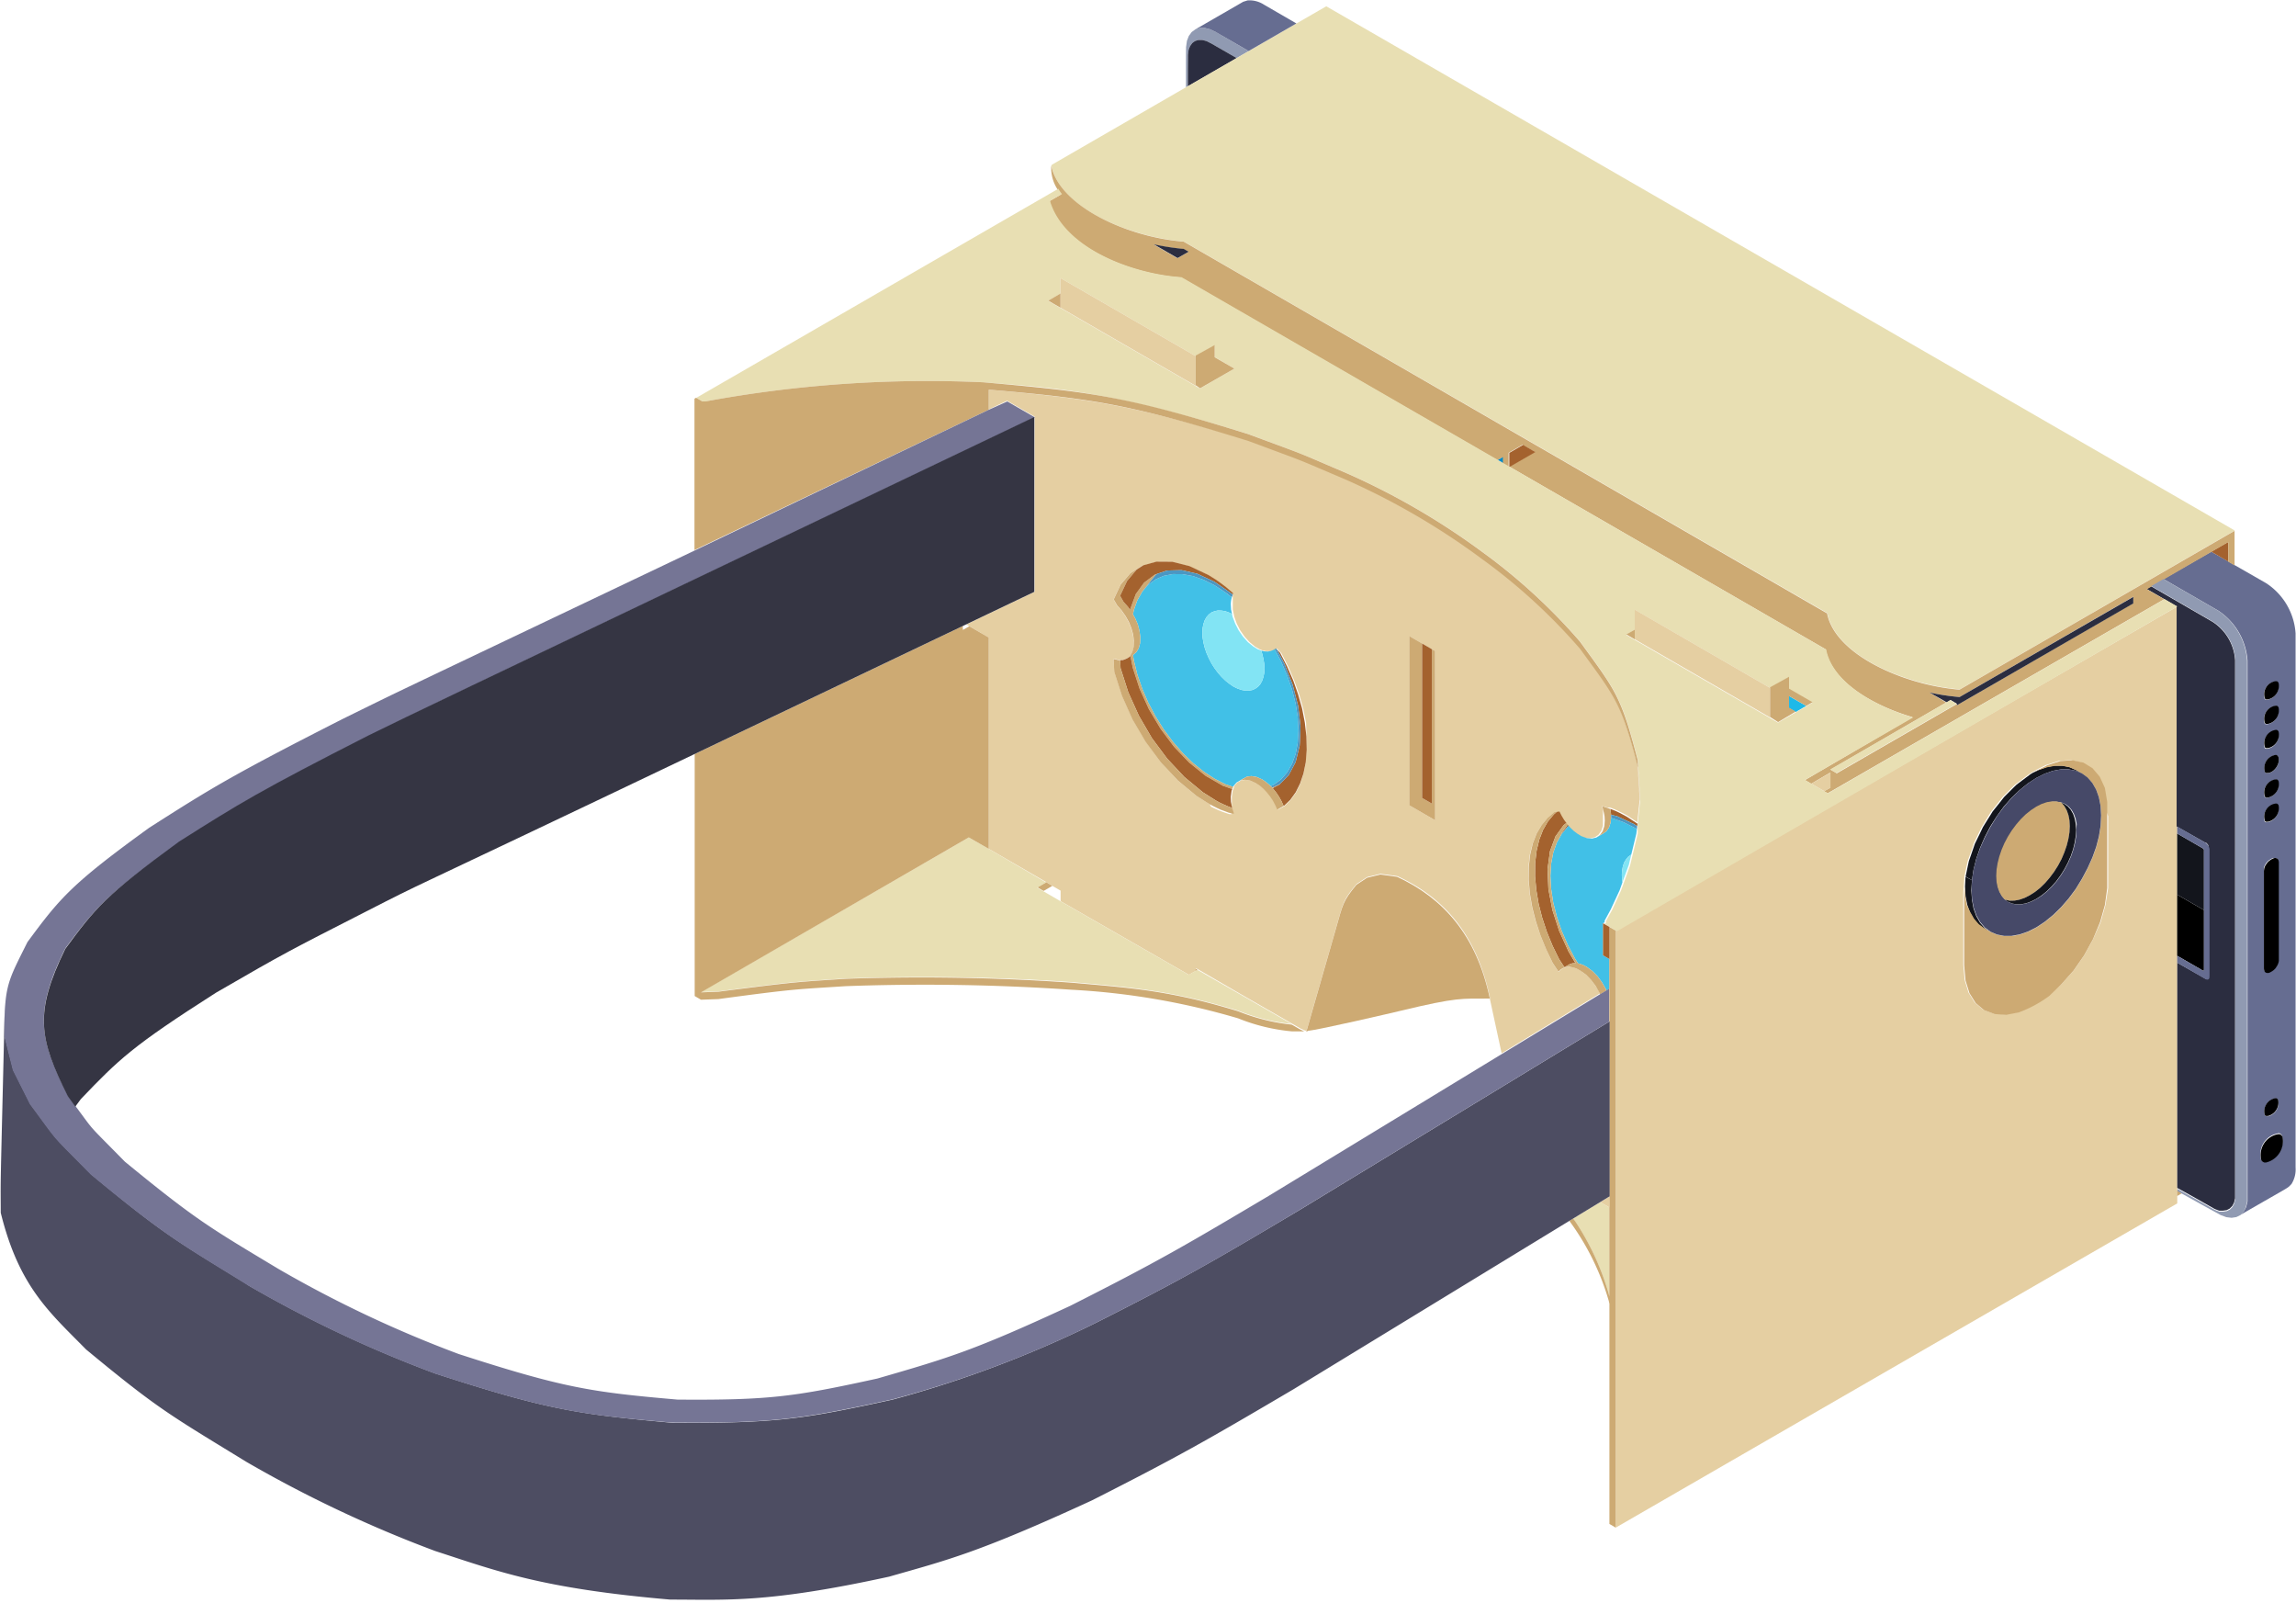 <svg xmlns="http://www.w3.org/2000/svg" viewBox="-0.01 -0.039 218.3 152.409"><title>Depositphotos_85144712_07</title><g data-name="Layer 2"><g data-name="Layer 1"><path fill="none" d="M149.8 91.51l-.67-1.09.65 1.09h.02z"/><path fill="none" d="M100.82 85.57v-.95l-.78-.45-.83.48 1.61.92z"/><path fill="none" d="M91.53 59.84l.61-.35-.3-.17-.31.15v.37z"/><path fill="none" d="M153.12 77.03l-.03-.18-.12-.04.1.04.05.18z"/><path fill="none" d="M118.33 94.72l-4.46-2.59-.2-.09.18.1 4.48 2.58z"/><path fill="none" d="M120.98 74.87l.01.01.15-.1-.16.09z"/><path fill="none" d="M121 74.79l-.08.01.06.07-.06-.06.08-.02z"/><path d="M141.64 94.9h-.15c-2.54 0-2.87-.15-8.37 1.17-.54.13-7.77 1.81-8.72 1.92l-.17.1-.14-.07h-1.23a19 19 0 0 1-5.14-1.28A68.34 68.34 0 0 0 101.86 94a205.91 205.91 0 0 0-21.43-.34c-5.15.33-5.1.32-12.14 1.23l-1.65.11-.6-.35v-23c-30.77 14.69-24.69 11.77-31.5 15.1s-7.34 3.71-14 7.58c-8 5.09-9.25 6.35-12.84 10.05l-.53.72c2 2.65.94 1.46 4.7 5.29 6.9 5.7 8.34 6.41 14.57 10.22a111.81 111.81 0 0 0 17.16 8.1c9.8 3.16 12.42 3.6 20.79 4.33a65.46 65.46 0 0 0 19-2c6.89-2 9.17-2.69 18.38-6.93 8.26-4.17 10.79-5.65 18.87-10.45l22.14-13.47-1.11-5.19z" fill="none"/><path fill="none" d="M121.7 74.48l.02-.03-.08.06.06-.03z"/><path fill="none" d="M23.41 122.03l.25.13-.25-.14v.01z"/><path fill="none" d="M217.4 57.45l-.43-.62.41.62h.02z"/><path fill="none" d="M186.88 83.28l-.01.02.61.33-.6-.35z"/><path fill="none" d="M121.31 61.6l-.13.07.13-.07z"/><path fill="none" d="M121.43 76.92l.62-.34.04-.04-.06.03-.6.35z"/><path fill="none" d="M193.02 73.57l-.76.57.75-.56.01-.01z"/><path fill="none" d="M116.52 56.28l.59.47.05-.15-.05.14-.59-.46z"/><path fill="none" d="M116.5 74.51l-1.02-.52 1.02.52z"/><path fill="none" d="M117.2 56.5v-.03l-.16-.11.16.14z"/><path fill="none" d="M118.16 73.99l-.6.35.37-.2.6-.35-.37.2z"/><path d="M210.23 52.4l-4.54 2.6 5.2 3a6.21 6.21 0 0 1 2.79 4.76v51.41l-.13.53-.23.43-.31.31c5.09-2.94 4.37-2.45 4.85-2.93a2.61 2.61 0 0 0 .39-1.57V60.16a6.19 6.19 0 0 0-2.79-4.76l-3-1.72-.6-.35zm6.11 12.34h.1l.09.06.07.09a1.31 1.31 0 0 1-1 1.58h-.21l-.08-.07a1.25 1.25 0 0 1 1.03-1.65zm0 2.33h.1l.09.06.07.09a1.31 1.31 0 0 1-1 1.58h-.21l-.08-.07a1.25 1.25 0 0 1 1.03-1.65zm0 2.33h.1l.09.06.07.09a1.3 1.3 0 0 1-1 1.58h-.21l-.08-.07a1.26 1.26 0 0 1 1.03-1.65zm0 2.33h.1l.09.06.07.09c.27.68-.46 1.65-1.08 1.56h-.1l-.08-.07a1.26 1.26 0 0 1 1-1.63zm0 2.33h.1l.09.06.07.09a1.31 1.31 0 0 1-1 1.58h-.21l-.08-.07a1.25 1.25 0 0 1 1.03-1.64zm0 2.33h.1l.09.06.07.09a1.32 1.32 0 0 1-1 1.58h-.21l-.08-.07a1.25 1.25 0 0 1 1.03-1.64zm-1.1 6.33v-.3l.06-.15.08-.15.09-.14.11-.12.12-.11.13-.09.14-.08.11-.05h.33l.08.05.06.08v9.93l-.07.15-.09.14-.1.13-.11.12-.12.1h-.07l-.19.11h-.42l-.07-.07-.05-.09v-9.44zm.38 23.34h-.21l-.08-.07a1.26 1.26 0 0 1 1-1.62h.1l.09.06.07.09a1.31 1.31 0 0 1-.97 1.56zm.94 1.62h.16l.14.09.11.14a2.08 2.08 0 0 1-1.54 2.5h-.18l-.15-.07-.12-.12a2 2 0 0 1 1.58-2.52z" fill="#666d91"/><path d="M207 112.88V57.61l-53.39 30.81v56.75L207 114.35v-1.47zm-6.57-35.34v6.84l-.26 1.62-.46 1.63-.71 1.6-.85 1.55-1 1.44L196 93.5l-1.25 1.09a11.45 11.45 0 0 1-2.91 1.57l-1.21.23-1.09-.08-1-.38-.24-.2-.55-.47-.59-.94-.37-1.2-.13-1.44v-6.86l.1-1.39v-.13l.21-1 .11-.5.18-.51.36-1v-.08l.45-.94.31-.64.22-.36.6-1 .11-.17.58-.73.5-.64.2-.2.75-.75.24-.24.54-.4.76-.57.26-.16.09-.05.43-.25.83-.42 1.26-.4 1.16-.07 1 .22.87.53.69.81.49 1.07.26 1.32v.82z" fill="#e5cfa2"/><path d="M209.68 80.07h.07l.07.07.07.08.06.08V93h-.25l-2.7-1.53v21.41l1.8 1 1.76 1 .42.16h.38l.34-.05.29-.15.24-.24.17-.32.1-.41V62.73a4.69 4.69 0 0 0-2.16-3.67l-5.83-3.37-.43.25 1.65.95 1.21.7v20.93z" fill="#2b2d40"/><path d="M209.51 92.25l.02-.04.01-.09v-5.65L206.99 85v5.81l2.48 1.43.04.01z"/><path fill="#13151c" d="M209.54 80.74l-.01-.04-.02-.03-.02-.03-.04-.03-2.46-1.42V85l2.55 1.47v-5.73z"/><path fill="#666d91" d="M209.79 93.07l.07.01.06-.01.06-.03.04-.04.03-.06.01-.08.01-.13V80.72l-.01-.09-.03-.1-.04-.09-.05-.09-.05-.09-.07-.07-.07-.07-.07-.05-2.69-1.55v.67l2.46 1.42.04.03.02.03.02.03.01.04v11.38l-.01.09-.02.04-.04-.01-2.48-1.43v.66l2.73 1.58.07.02z"/><path d="M152.94 122.93l.06.27v-8.47l-.87-.5-2.58 1.57.21.28a25 25 0 0 1 3.18 6.85z" fill="#e8dfb3"/><path fill="#cdaa73" d="M206.99 113.65l.48-.28-.48-.28v.56z"/><path fill="#a4622e" d="M211.85 51.47l-1.62.93 1.62.94v-1.87z"/><path fill="#909ab2" d="M112.93 6.49l.01-1.33.06-.46.14-.36.21-.29.26-.19.32-.1h.36l.4.1.46.23 2.42 1.39 1.15-.66-3.1-1.8-.56-.27-.52-.13h-.48l-.42.13-.35.26-.27.37-.18.47-.08.59-.01 1.38v2.44l.18-.1V6.49z"/><path fill="#2b2d40" d="M114.69 3.86l-.4-.1h-.36l-.32.1-.26.19-.21.29-.14.36-.06.46-.01 1.33v1.67l4.64-2.68-2.42-1.39-.46-.23z"/><path d="M99.95 15.7c.86 4.19 7.8 6.85 12.59 7.22l61.24 35.35h-.05c.85 4.13 7.67 6.83 12.59 7.22l26.15-15.1L126.09.56l-2.83 1.63-4.54 2.62-1.15.67-4.63 2.67-.18.1-12.81 7.4h.06z" fill="#e8dfb3"/><path d="M100.9 18.43l-1.11.64v.11c1.4 4.43 7.83 6.84 12.48 7.16l30.09 17.37.47-.27V44l.6.35V43l1.31-.76 1.17.67-2.43 1.4 30.14 17.4h-.05c.68 3.31 5 5.47 8.26 6.42l-10.23 5.98.6.35 1.8-1.06v1.44l-.58.33.34.2 32-18.45-1.65-.95 6.12-3.54 1.62-.94v1.87l.6.35v-3.29l-26.15 15.1c-5.1-.41-11.76-3.21-12.59-7.22h.05l-61.23-35.37c-5.28-.41-11.78-3.32-12.59-7.22h.06-.06a3.73 3.73 0 0 0 .96 2.72zm82.54 47.35l.25.06a23.28 23.28 0 0 0 2.61.38l16.52-9.54v.62L186.05 67v-.12l-11.42 6.59-.6-.35 11-6.38zm-70.91-42.15l.46.27-1.05.61-2.27-1.31a22.81 22.81 0 0 0 2.86.43z" fill="#cdaa73"/><path d="M113 23.89l-.46-.27a22.92 22.92 0 0 1-2.86-.44l2.27 1.31z" fill="#2b2d40"/><path d="M186.05 66.86V67l16.77-9.68v-.62l-16.52 9.52a23 23 0 0 1-2.61-.38l-.25-.06 1.64.94.37-.22z" fill="#2b2d40"/><path d="M174 73.1l.6.35 11.42-6.59-.6-.35z" fill="#e8dfb3"/><path d="M67.08 38.12A116 116 0 0 1 93.5 36.3c6.59.56 11.31.62 25.17 4.92 6.1 2.27 4 1.44 9.16 3.63a67.83 67.83 0 0 1 13.07 7.55 54.83 54.83 0 0 1 9.33 8.55c3.35 4.62 3.9 5.08 5.49 11.27l.21 3.64v.25l-.23 2.15v.95l-.48 2-.24 1-.6 1.67-.28.76-.83 1.81-.59 1.07v.17l-.15.09.6.35.6.35L207 57.61l-1.21-.7-32 18.46-2.19-1.27 10.29-5.94c-3.25-.95-7.58-3.11-8.26-6.42h.05l-61.35-35.43c-4.65-.32-11.07-2.7-12.48-7.16v-.11l1.11-.64a2.75 2.75 0 0 1-.34-.5L66.19 37.78l.6.35zm88.34 21.69v-1.89l12.85 7.42 1.81-1v1.13l2.23 1.29-3.27 1.89-13.63-7.87-.19-.11-.6-.35zm-54.6-31.94v-1.48l12.85 7.42 1.81-1v1.09l1.87 1.1-3.27 1.89-13.27-7.66-.56-.32-.6-.35z" fill="#e8dfb3"/><path d="M151.71 93.7l-.43-.58-.49-.5-.53-.4-.39-.2-.35-.12h-.63l-.27.09-.24.15-.2.21-.55-.83-.63-1.32-.54-1.32-.46-1.33-.34-1.33-.23-1.32-.11-1.3v-1.26l.13-1.16.25-1 .36-.93.47-.81.56-.68.65-.55h.49l.21.41.24.39.21.28v.06l.06.07.07.08.12.14.32.31.34.26.41.24.53.19h.48l.42-.1.34-.24.26-.37.16-.49v-1.48l-.06-.19-.06-.19.27.08h.06l.19.06h.26l.22.08.34.14.34.16.35.17.35.19 1 .66.23-2.15-.19-3.19c-1.59-6.17-2.14-6.65-5.49-11.27a54.78 54.78 0 0 0-9.33-8.55 67.76 67.76 0 0 0-13.07-7.55c-5.14-2.19-3.05-1.37-9.16-3.63C107.55 38.47 104 37.89 94 37v1.88l1.74-.83 2.62 1.51v16.66l-6.49 3.1L94 60.56v20.09l5.47 3.16.58.36.78.45v1l12.2 7 .65-.37V92l.2.09 4.46 2.59 4.49 2.58.78.45.4.19h.05l.14.07.22-.76 2.61-9.09c.67-2.35.64-2.57 1.94-4.13l1-.66 1.27-.31 1.6.22c4.36 2 7.52 5.44 8.81 11.57v.13l1.11 5.14 9.35-5.69-.06-.15zm-27.57-21.28l-.21 1.07-.32 1-.42.84-.52.71-.57.55-.61.34-.2-.44-.24-.43-.27-.4-.3-.37-.32-.34-.35-.29-.36-.24-.54-.24-.49-.09-.44.06-.37.2-.28.33v.1l-.08.2-.06.15-.08.57v1.65h-.22l-.34-.11-.35-.12-.35-.14-.35-.16-.36-.17-.14-.25-1.22-.77-1.78-1.46-1.63-1.74-1.46-2-1.25-2.13-1-2.24-.73-2.28-.06-1.21.47.11h.43l.37-.14.3-.26.22-.37.13-.48v-.57l-.08-.59-.17-.6-.25-.59-.31-.57-.37-.53-.42-.47-.32-.57.66-1.41.92-1.08 1.14-.73h.11l1.23-.34h1.5l1.64.41 1.75.82.35.21.35.23.34.24.34.25.34.26.33.27.33.28v1.55l.09.42.05.25.24.67.33.64.41.59.47.52.52.43.43.25.3.12.32.07h.57l.25-.1.22-.16-.1.09.12-.07.08.09.31.32.66 1.29.57 1.32.48 1.34.38 1.34.27 1.34.03 1.34v1.28zm12.3 5.51L134 76.51V60.44l2.45 1.42z" fill="#e5cfa2"/><path fill="#cdaa73" d="M99.21 84.65l.83-.48-.59-.36-.84.49.6.35z"/><path fill="#a4622e" d="M144.8 42.25l-1.31.76v1.29l.05.03 2.43-1.4-1.17-.68z"/><path fill="#0389c5" d="M142.41 43.68l.47.27v-.54l-.47.27z"/><path fill="#a4622e" d="M149.04 78.35l-.55.77-.09.24.07-.12.64-.81-.07-.08z"/><path fill="#41c0e7" d="M152.4 90.77v-3.05l.15-.08.01-.17.58-1.07.84-1.81.27-.76-.03-.25-.03-.46.03-.43.07-.39.12-.35.18-.3.21-.25.26-.19.03-.02.48-1.98.05-.42-.25-.17-1.05-.52-1.02-.35-.14-.03-.03.41-.16.49-.25.36-.35.24-.6.35-.42.1-.48-.04-.53-.19-.4-.25-.34-.26-.32-.31-.12-.14-.11.09-.58.67-.07.12-.39.69-.2.56-.14.39-.2 1.06-.02.32-.05.84.06 1.12.01.12.2 1.3.15.58.19.75.43 1.27.03.08.58 1.33.28.54.4.76.3.47.1.02.35.11.39.21.53.39.49.5.42.58.36.63.06.13.28-.16v-2.83l-.61-.35z"/><path d="M153 88.07v35.12l-.06-.27a25 25 0 0 0-3.17-6.85l-.21-.28-.36.22a24.19 24.19 0 0 1 3.75 7.61l.06.27v20.93l.6.35V88.42z" fill="#cdaa73"/><path d="M66.64 94.26l1.65-.06c7-.91 7.05-.9 12.14-1.23a205 205 0 0 1 21.43.34c5.55.5 9.3.74 15.85 2.72a19 19 0 0 0 5.1 1.27l-4.49-2.58-4.48-2.57-.18.1-.65.37-12.2-7-1.6-.93-.6-.35.85-.49-5.46-3.2-1.9-1.09z" fill="#e8dfb3"/><path d="M91.53 59.47L66.64 71.35l-.6.29v23l.6.35 1.65-.06c7.39-1 7.38-.92 12.14-1.23a205 205 0 0 1 21.43.34 68.62 68.62 0 0 1 15.85 2.72 18 18 0 0 0 5.14 1.24h1.23-.08l-.4-.19-.78-.45a19 19 0 0 1-5.1-1.27c-6.52-2-10.28-2.22-15.85-2.72A205.91 205.91 0 0 0 80.43 93c-4.76.31-4.78.28-12.14 1.23l-1.65.06L92.1 79.56l1.9 1.09V60.56l-1.85-1.07-.61.35z" fill="#cdaa73"/><path d="M94 38.91V37c10.05.86 13.59 1.44 24.69 4.88 6.1 2.27 4 1.44 9.16 3.63a67.68 67.68 0 0 1 13.05 7.59 54.83 54.83 0 0 1 9.33 8.55c3.35 4.62 3.9 5.08 5.49 11.27l.19 3.19v-.25l-.21-3.64c-1.59-6.17-2.14-6.65-5.49-11.27a54.78 54.78 0 0 0-9.33-8.55 67.72 67.72 0 0 0-13.07-7.55c-5.14-2.19-3.05-1.36-9.16-3.63-11.5-3.57-14.74-4-25.17-4.92a116 116 0 0 0-26.42 1.82h-.29l-.6-.35-.15.09v14.39l.6-.29z" fill="#cdaa73"/><path fill="#e5cfa2" d="M174.03 73.4l-1.82 1.05 1.24.72.58-.33V73.4z"/><path fill="#a4622e" d="M154.33 77.41l-.34-.18-.34-.16-.34-.14-.22-.08.03.18.03.19.02.19.37.09.19.04.79.37.82.38.22.15.09.06.03-.24-1-.66-.35-.19z"/><path fill="#82e4f4" d="M154.8 81.4l-.21.25-.18.3-.12.35-.07.39-.03.43.03.46.03.25.61-1.67.23-.97-.03.02-.26.19z"/><path fill="#cdaa73" d="M113.67 92.04v.2l.18-.1-.18-.1z"/><path fill="#a4622e" d="M148.47 77.51l-.21-.41-.26.04-.27.23-.57.68-.46.8-.36.93-.25 1.05-.14 1.16-.01 1.26.12 1.3.22 1.32.34 1.33.44 1.33.54 1.32.63 1.29.5.76.49-.28.27-.09.29-.02-.65-1.09-.89-1.95-.65-2-.38-1.99-.08-1.92.23-1.69.52-1.4.78-1.08.26-.2-.21-.28-.24-.4z"/><path fill="#cdaa73" d="M152.31 93.35l-.42-.58-.49-.5-.53-.39-.39-.21-.35-.11-.1-.02-.3-.47-.4-.76-.28-.54-.58-1.33-.03-.08-.43-1.27-.19-.75-.15-.58-.2-1.3-.01-.12-.06-1.12.05-.84.02-.32.2-1.06.14-.39.2-.56.39-.69.09-.24.55-.77-.05-.07-.05-.06-.02-.03-.26.2-.78 1.08-.52 1.4-.23 1.69.08 1.92.38 1.99.65 2 .89 1.95.67 1.09h-.02l-.29.02-.27.09-.49.28-.5-.76-.63-1.29-.54-1.32-.44-1.33-.34-1.33-.22-1.32-.12-1.3.01-1.26.14-1.16.25-1.05.36-.93.46-.8.57-.68.27-.23-.23.03-.65.55-.56.68-.47.8-.36.93-.25 1.05-.13 1.16-.01 1.26.11 1.3.23 1.32.34 1.33.44 1.33.54 1.32.62 1.29.55.83.21-.21.24-.14.27-.09.3-.02.33.05.35.11.39.21.54.39.48.5.43.57.36.64.06.15.6-.37-.06-.13-.36-.63z"/><path fill="#cdaa73" d="M153.17 77.41l-.02-.19-.03-.19-.05-.18-.1-.04-.14-.05-.19-.06-.06-.02-.27-.08.07.2.05.19.05.2.04.19.03.19.01.19.01.19-.04.53-.16.49-.26.36-.34.24.6-.35.35-.24.25-.36.16-.49.03-.41.02-.12-.01-.19z"/><path fill="#4b97c2" d="M155.34 78.29l-.82-.38-.79-.37-.19-.04-.37-.09.01.19-.02.12.14.03 1.02.35 1.05.52.25.17.03-.29-.09-.06-.22-.15z"/><path d="M133.12 96.05c5.53-1.33 5.85-1.15 8.37-1.17h.15c-1.28-6.08-4.47-9.56-8.81-11.57l-1.6-.22-1.27.31-1 .66c-1.32 1.58-1.3 1.91-1.94 4.13l-2.61 9.09-.22.76.17-.1c.99-.07 8.22-1.76 8.76-1.89z" fill="#cdaa73"/><path fill="#e5cfa2" d="M153.01 113.7l-.87.53.87.5v-1.03z"/><path fill="#a4622e" d="M153.01 91.12v-3.05l-.61-.35v3.05l.61.35z"/><path d="M8.17 128.23c6.88 5.69 7.92 6.2 15.25 10.69a118.32 118.32 0 0 0 17.94 8.47c5.9 1.91 10.06 3.56 22.35 4.62 5.38 0 9.19.36 20.82-2.18 5.51-1.58 8.36-2.22 19.28-7.25 8.19-4.15 10.82-5.65 19.19-10.58l26.22-16 .36-.22 2.58-1.57.87-.53V97.05l-29.6 18c-8.24 4.89-10.79 6.38-19.18 10.62A106.31 106.31 0 0 1 84.86 133c-8.47 1.85-11.11 2.27-21 2.2-8.86-.81-11.76-1.2-22.47-4.68a116.13 116.13 0 0 1-17.74-8.36l-.25-.16.25.14c-6.5-4-7.91-4.67-15-10.57-4.07-4.15-2.76-2.62-5.78-6.68l-1.62-3.23-.8-3.16v-3.07c-.46 19.3-.4 15.83-.39 19.81 1.74 7.05 4.65 9.47 8.11 12.99z" fill="#4d4d62"/><path d="M1.21 101.69l1.62 3.23c3 4.05 1.71 2.53 5.78 6.68 7.16 5.92 8.64 6.64 15 10.57a115.43 115.43 0 0 0 17.74 8.36c11 3.56 13.92 3.91 22.49 4.65 9.7.08 12.38-.32 21-2.2a104.08 104.08 0 0 0 19.36-7.28c8.41-4.25 11-5.74 19.18-10.62l29.6-18v-3.13l-.28.17-.6.36-9.35 5.69-22.14 13.47c-8.1 4.81-10.62 6.28-18.87 10.45C92.65 128.3 90.33 129 83.4 131c-7.82 1.71-10.18 2.07-19 2-8.15-.71-10.78-1.09-20.79-4.33a112.85 112.85 0 0 1-17.16-8.1c-6.45-3.88-7.74-4.57-14.59-10.19-3.75-3.82-2.72-2.64-4.7-5.29l-.72-1c-2.68-5.33-3.29-7.82-.23-14C9 86.35 10 85.07 17.09 80c5.81-3.7 7.7-4.87 18-10.09 7.06-3.46-2.27 1 63.29-30.28l-2.62-1.51-1.76.79L66.64 52l-.6.29C33.62 67.73 39.46 64.92 32.55 68.31 22 73.68 20.07 74.88 14.18 78.64 6.77 84 5.68 85.34 2.6 89.51.71 93.31.39 93.6.41 98.52z" fill="#757595"/><path d="M20.53 94.32c6.67-3.87 7.23-4.12 14-7.58s1.25-.66 32.1-15.39l31.7-15.13V39.6C32.78 70.89 42.11 66.42 35 69.88c-10.31 5.25-12.19 6.41-18 10.09-7 5.1-8 6.38-10.8 10.18-3 6.12-2.48 8.57.23 14l.72 1 .53-.72c3.62-3.78 4.9-5.04 12.85-10.11z" fill="#353543"/><path d="M217 56.83l.43.62c-.2-.25-.3-.45-.43-.62z" fill="#909ab2"/><path d="M217.72 58.11a6.8 6.8 0 0 0-.32-.66z" fill="#909ab2"/><path d="M213.51 114.72l.13-.53v-51.4a6.2 6.2 0 0 0-2.76-4.79l-5.2-3-1.15.67 5.83 3.37a4.66 4.66 0 0 1 2.16 3.67v51.25l-.1.41-.17.32-.24.24-.29.15-.34.05H211l-.42-.16-1.76-1-1.8-1v.21l.49.28 1.8 1 1.82 1 .54.2.5.06.45-.07.39-.19.31-.31z" fill="#909ab2"/><path d="M114.54 2.62l.52.13.55.27 3.1 1.79 4.54-2.62L120.16.4a2.52 2.52 0 0 0-1.55-.4l-.42.13-4.54 2.62.42-.13z" fill="#666d91"/><path fill="#4b97c2" d="M149.11 78.43l-.64.81.58-.67.11-.09-.02-.02-.03-.03z"/><path fill="#a4622e" d="M121.14 74.78l.5-.27-.64.28-.08.02.22-.03z"/><path fill="#cdaa73" d="M121.14 74.78l-.15.1.65-.34.06-.06-.06.03-.5.27z"/><path fill="#a4622e" d="M124.05 68.64l-.26-1.34-.38-1.34-.47-1.34-.58-1.32-.66-1.29-.31-.32.57 1.07.15.3.41 1.05.37.93.11.42.34 1.33.07.25.13 1.06.1.9-.01.34-.05 1.16-.02.33-.18.74-.2.81-.06.13-.43.81-.16.3-.34.36-.47.47-.02.03-.06.06-.65.34.04.05.3.37.27.4.24.43.19.44.06-.03.57-.54.52-.72.42-.84.32-.95.22-1.07.09-1.18-.03-1.28-.15-1.32z"/><path fill="#cdaa73" d="M120.92 74.81l.06.06.16-.09-.22.03z"/><path fill="#41c0e7" d="M118.53 73.79l.44-.06.49.08.54.24.36.25.35.29.09.1.31-.14.69-.51.58-.66.46-.82.34-.94.2-1.06.07-1.17-.07-1.24-.2-1.29-.34-1.34-.46-1.34-.58-1.34-.62-1.17-.11.07-.25.1-.27.05-.3-.01-.32-.07-.03-.01.09.27.12.5.08.48.03.46-.03.43-.08.39-.12.35-.17.31-.21.24-.26.19-.29.13-.32.06h-.35l-.36-.07-.38-.13-.39-.19-.38-.26-.38-.3-.37-.36-.35-.4-.32-.43-.29-.46-.25-.48-.22-.5-.17-.5-.12-.49-.08-.48-.02-.46.02-.43.08-.4.12-.35.17-.3.22-.25.25-.19.29-.12.32-.07.35.01.37.06.38.14.25.13-.09-.42-.03-.52.01-.18.02-.16.03-.16.04-.14-.59-.47-1.04-.68-1.04-.52-1.02-.36-.99-.18-.93-.01-.87.17-.78.34-.69.51-.58.66-.13.24-.33.58-.19.53-.14.41-.08.39.21.37.25.59.16.61.08.59-.02.57-.13.48-.22.37-.3.26-.03.02.08.51.14.56.19.78.43 1.24.03.1.58 1.34.28.52.41.78.68 1.08.1.16.87 1.17.32.37.61.7.83.81.16.15 1.02.82.41.27.63.41 1.02.52.74.25.04-.09.28-.33.6-.35.37-.2z"/><path fill="#4b97c2" d="M121.8 62.84l.58 1.34.46 1.34.34 1.34.2 1.29.07 1.24-.07 1.17-.2 1.06-.34.94-.46.82-.58.66-.69.51-.31.14.12.11.08-.01.64-.28.08-.06.47-.47.34-.36.16-.3.43-.81.06-.13.2-.81.18-.74.02-.33.05-1.16.01-.34-.1-.9-.13-1.06-.07-.25-.34-1.33-.11-.42-.37-.93-.41-1.05-.15-.3-.57-1.07-.08-.09-.13.07.62 1.17z"/><path fill="#cdaa73" d="M116.5 74.51l-1.02-.52-.63-.41-.41-.27-1.02-.82-.16-.15-.83-.81-.61-.7-.32-.37-.87-1.17-.1-.16-.68-1.08-.41-.78-.28-.52-.58-1.34-.03-.1-.43-1.24-.19-.78-.14-.56-.08-.51.03-.02.3-.26.22-.37.13-.48.02-.57-.08-.59-.16-.61-.25-.59-.21-.37.08-.39.14-.41.19-.53.33-.58.13-.24 1.05-1.31.24-.28.08-.06.06-.05-.25.09-1 .75-.78 1.08-.52 1.4-.01.1-.22-.3-.42-.47-.32-.57.66-1.4.91-1.09.65-.41-.11.03-1.14.73-.92 1.08-.66 1.41.33.57.42.47.37.53.32.57.24.59.17.6.07.6-.02.57-.13.48-.21.37-.3.26.34-.2.21 1.08.65 2 .89 1.95 1.11 1.86 1.28 1.71 1.44 1.5 1.56 1.26 1.63.94.9.32.09-.21-.74-.25z"/><path fill="#cdaa73" d="M121.18 61.67l.11-.09-.22.16.11-.07z"/><path fill="#a4622e" d="M114.62 73.71l-1.56-1.26-1.44-1.5-1.28-1.71-1.11-1.86-.89-1.95-.65-2-.21-1.08-.34.2-.37.15-.27.01.03.76.73 2.28 1.01 2.24 1.24 2.13 1.46 1.96 1.63 1.74 1.77 1.46 1.22.77.36.2.36.17.36.16.35.14.13.04-.04-.13-.04-.23-.04-.22-.01-.22-.01-.27.08-.57.06-.15-.9-.32-1.63-.94z"/><path fill="#a4622e" d="M107.15 55.19l-.66 1.4.32.57.42.47.22.3.01-.1.52-1.4.78-1.08 1-.75.25-.09.36-.12.59-.2h.09l.76-.02.52-.01.37.08.96.22.17.04.81.38.8.37.24.16 1.02.71.34.24.16.11.01.01.01-.15-.33-.28-.33-.28-.34-.26-.34-.25-.35-.24-.35-.22-.35-.21-1.75-.82-1.64-.41-1.5-.01-1.23.34-.65.41-.91 1.09z"/><path fill="#4b97c2" d="M116.7 56.12l-1.02-.71-.24-.16-.8-.37-.81-.38-.17-.04-.96-.22-.37-.08-.52.01-.76.02h-.09l-.59.2-.36.12-.06.05-.08.06-.24.28-1.05 1.31.58-.66.69-.51.78-.34.87-.17.93.01.99.18 1.02.36 1.04.52 1.04.68.59.46.05-.14.04-.1-.16-.14-.34-.24z"/><path fill="#82e4f4" d="M116.5 58.06l-.37-.06-.35-.01-.32.07-.29.12-.25.19-.22.25-.17.3-.12.35-.08.4-.02.43.02.46.08.48.12.49.17.5.22.5.25.48.29.46.32.43.35.4.37.36.38.3.38.26.39.19.38.13.36.07h.35l.32-.06.29-.13.26-.19.21-.24.17-.31.12-.35.08-.39.03-.43-.03-.46-.08-.48-.12-.5-.09-.27-.31-.12-.43-.26-.52-.42-.47-.53-.41-.59-.33-.64-.25-.67-.05-.24-.25-.13-.38-.14z"/><path fill="#cdaa73" d="M121.84 76.13l-.24-.43-.27-.4-.3-.37-.04-.05-.01-.01-.06-.07-.12-.11-.09-.1-.35-.29-.36-.25-.54-.24-.49-.08-.44.06-.6.35.43-.06.5.08.53.24.37.24.35.3.32.34.3.37.27.4.23.43.2.44.6-.35-.19-.44z"/><path fill="#cdaa73" d="M116.67 76.58l-.36-.16-.36-.17-.36-.2-1.22-.77-1.77-1.46-1.63-1.74-1.46-1.96-1.24-2.13-1.01-2.24-.73-2.28-.03-.76h-.16l-.47-.11.06 1.22.73 2.28 1 2.24 1.25 2.13 1.45 1.96 1.64 1.74 1.77 1.46 1.22.77.36.19.36.18.35.16.36.13.34.13.34.1.22.01-.04-.11-.04-.12-.04-.13-.03-.09-.02-.09-.13-.04-.35-.14z"/><path d="M136.13 76.35l-.93-.54V61.13l-1.21-.7v16.08l2.45 1.42V61.85l-.31-.18z" fill="#cdaa73"/><path fill="#a4622e" d="M136.13 76.35V61.67l-.93-.54v14.68l.93.54z"/><path d="M100.82 28.68v.53l12.85 7.42v-2.82l-12.85-7.42v2.29z" fill="#e5cfa2"/><path fill="#cdaa73" d="M100.82 29.21v-1.35l-1.16.68.6.35.56.32z"/><path d="M114.09 36.87l3.26-1.87-1.87-1.08v-1.16l-1.81 1v2.82z" fill="#cdaa73"/><path fill="#1eb9e8" d="M170.09 67.27l.63.37 1-.58-1.63-.94v1.15z"/><path fill="#e5cfa2" d="M155.42 60.73l12.85 7.42v-2.81l-12.85-7.43v2.82z"/><path fill="#cdaa73" d="M155.42 60.73v-.92l-.8.46.61.35.19.11z"/><path d="M169.05 68.6l1.67-1-.63-.37v-1.11l1.63.94.6-.35-2.23-1.29v-1.13l-1.81 1v2.82z" fill="#cdaa73"/><path fill="#13151c" d="M187.63 82.62l.26-1.03.36-1.04.45-1.03.53-1.01.61-.96.66-.91.73-.83.76-.73.79-.64.81-.53.8-.4.79-.28.77-.14h.72l.67.13.6.26-.6-.35-.6-.26-.68-.13h-.72l-.76.14-.79.28-.51.25-.26.16-.01.01-.75.56-.53.4-.25.24-.75.75-.2.2-.5.64-.58.72-.11.18-.6.96-.22.36-.31.65-.46.94-.02.07-.36 1.04-.18.51-.11.51-.2.97.6.35.15-1.01z"/><path fill="#13151c" d="M186.87 85.14l.16.82.26.73.36.63.44.52.54.39.6.35-.53-.39-.45-.52-.36-.63-.26-.73-.15-.82-.06-.9.06-.96-.61-.33-.05.94.05.9z"/><path d="M200.12 74.86l-.49-1.07-.69-.81-.87-.53-1-.22-1.16.07-1.26.4-.83.42-.43.25-.09.05.51-.25.79-.27.76-.14h.72l.67.13.61.26.6.35.53.39.45.52.36.63.26.73.16.82.05.9-.05 1-.16 1-.26 1-.36 1-.45 1-.53 1-.61 1-.67.9-.72.83-.76.74-.79.64-.8.53-.8.4-.79.27-.76.14h-.72l-.67-.13-.61-.26-.6-.35-.53-.39-.45-.52-.36-.63L187 86l-.16-.82-.05-.9.05-.94v.13l-.1 1.39v6.86l.13 1.44.37 1.2.59.94.55.47.24.2 1 .38 1.09.08 1.21-.23a11.55 11.55 0 0 0 2.91-1.57L196 93.5l1.14-1.28 1-1.44.85-1.55.67-1.61.46-1.63.22-1.61v-8.2z" fill="#cdaa73"/><path d="M196.67 73.09h-.72l-.76.14-.79.27-.8.4-.8.53-.79.64-.76.74-.72.83-.67.9-.61 1-.53 1-.45 1-.36 1-.26 1-.16 1-.05 1 .05.9.16.82.26.73.36.63.45.52.53.39.61.26.67.13h.72l.76-.14.79-.27.8-.4.8-.53.79-.64.76-.74.72-.83.67-.9.61-1 .53-1 .45-1 .36-1 .26-1 .16-1 .05-1-.05-.9-.16-.82-.26-.73-.36-.63-.45-.52-.53-.39-.61-.26zm.72 5.75v.59l-.1.62-.16.64-.22.64-.28.64-.33.62-.37.59-.41.56-.45.51-.47.46-.49.39-.5.32-.5.25-.49.17-.47.09h-.45l-.41-.08-.37-.16-.28-.21-.28-.32-.22-.39-.16-.45-.1-.51v-1.14l.1-.62.16-.64.22-.64.28-.64.33-.62.37-.59.41-.56.45-.51.47-.46.49-.39.5-.32.5-.25.49-.17.47-.09h.45l.41.08h.05l.32.14.33.24.28.32.22.39.16.45.1.51z" fill="#464968"/><path d="M215.34 78l.08.07h.21a1.32 1.32 0 0 0 1-1.58l-.07-.09-.09-.06h-.1a1.25 1.25 0 0 0-1.03 1.66z"/><path d="M216.59 104.5l-.07-.09-.09-.06h-.1a1.26 1.26 0 0 0-1 1.62l.08.07h.21a1.31 1.31 0 0 0 .97-1.54z"/><path d="M215 110.27l.12.12.15.07h.18A2.08 2.08 0 0 0 217 108l-.11-.14-.14-.09h-.16a2 2 0 0 0-1.59 2.5z"/><path d="M215.28 92.25l.05.09.07.06.09.04.1.01.12-.01.12-.05.19-.11.07-.04.12-.1.11-.11.1-.14.09-.14.07-.15.05-.15.03-.15v-9.39l-.02-.13-.04-.1-.06-.08-.08-.05-.1-.03h-.11l-.12.04-.11.05-.14.08-.13.09-.12.11-.1.12-.1.14-.08.14-.06.15-.03.15-.02.15v9.27l.01.12.03.12z"/><path d="M215.34 75.7l.08.07h.21a1.31 1.31 0 0 0 1-1.58l-.07-.09-.09-.06h-.1a1.25 1.25 0 0 0-1.03 1.66z"/><path d="M215.34 71l.08.07h.21a1.3 1.3 0 0 0 1-1.58l-.07-.09-.09-.06h-.1a1.26 1.26 0 0 0-1.03 1.66z"/><path d="M215.34 73.36l.08.07h.1c.63.08 1.35-.89 1.08-1.56l-.07-.09-.09-.06h-.1a1.26 1.26 0 0 0-1 1.64z"/><path d="M215.34 66.37l.08.07h.21a1.31 1.31 0 0 0 1-1.58l-.07-.09-.09-.06h-.1a1.25 1.25 0 0 0-1.03 1.66z"/><path d="M215.34 68.7l.08.07h.21a1.31 1.31 0 0 0 1-1.58l-.07-.09-.09-.06h-.1a1.25 1.25 0 0 0-1.03 1.66z"/><path fill="#cdaa73" d="M191.08 85.58l.45-.01.47-.09.49-.17.49-.25.5-.32.49-.39.47-.46.44-.51.41-.55.38-.6.33-.62.27-.64.22-.64.16-.63.1-.62.03-.59-.03-.56-.1-.5-.16-.45-.22-.39-.27-.32-.05-.03-.05-.02-.41-.08h-.45l-.47.08-.49.17-.49.25-.5.33-.49.39-.47.46-.44.51-.41.55-.38.6-.33.62-.27.63-.22.65-.16.63-.1.62-.03.59.03.56.1.5.16.45.22.39.27.32.05.03.05.02.41.09z"/><path fill="#13151c" d="M197.1 77.33l-.22-.39-.28-.32-.33-.24-.32-.14.05.03.27.32.22.39.16.45.1.5.03.56-.03.59-.1.62-.16.63-.22.64-.27.64-.33.62-.38.6-.41.55-.44.51-.47.46-.49.39-.5.32-.49.25-.49.17-.47.09-.45.01-.41-.09-.05-.02.28.21.38.16.41.08h.44l.47-.09.49-.17.5-.25.49-.32.49-.39.47-.46.45-.51.41-.56.37-.59.33-.62.28-.64.22-.64.15-.63.1-.62.03-.59-.03-.56-.1-.5-.15-.45z"/></g></g></svg>